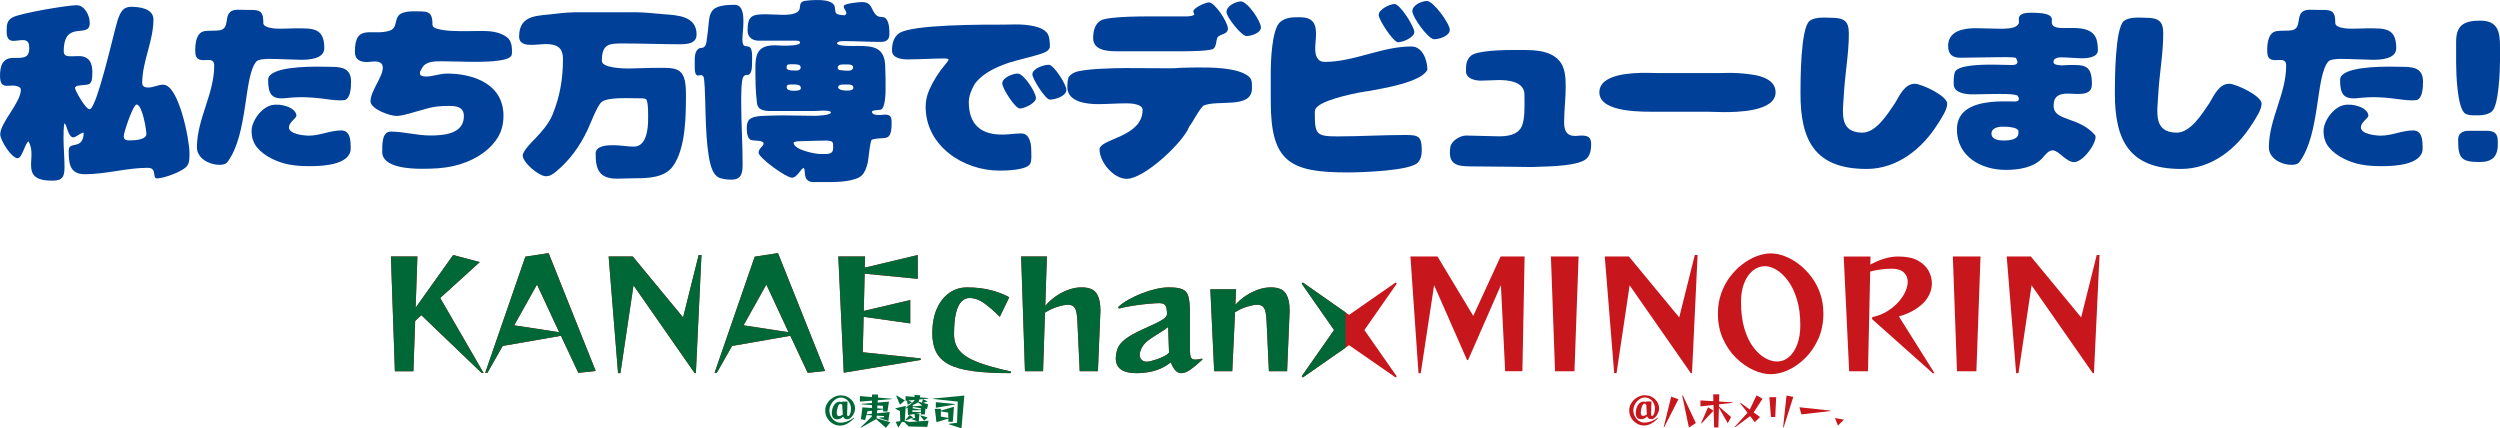 <?xml version="1.0" encoding="UTF-8"?>
<svg id="_レイヤー_2" data-name="レイヤー 2" xmlns="http://www.w3.org/2000/svg" xmlns:xlink="http://www.w3.org/1999/xlink" viewBox="0 0 1223.48 209.62">
  <defs>
    <style>
      .cls-1 {
        fill: none;
      }

      .cls-2 {
        fill: #004098;
      }

      .cls-3 {
        fill: #006837;
      }

      .cls-4 {
        clip-path: url(#clippath);
      }

      .cls-5 {
        fill: #c8161d;
      }
    </style>
    <clipPath id="clippath">
      <rect class="cls-1" x="184.72" y="116.76" width="473.79" height="76.66"/>
    </clipPath>
  </defs>
  <g id="_レイヤー_1-2" data-name="レイヤー 1">
    <g>
      <g>
        <g>
          <g>
            <path class="cls-5" d="M235.65,182.47l-29.45-28.22-3.02,2.81-.86,24.62h-9.07l-1.94-56.16h12.96l-.86,25.06,18.36-25.78,13.03,3.46-19.37,17.57,21.24,36.72-1.01-.07Z"/>
            <path class="cls-5" d="M283.03,182.47l-8.5-18.14-28.51,4.97-7.49,13.18h-1.08l19.66-56.88,11.38-1.73,23.04,57.67-8.5.94ZM262.8,139.27l-11.16,19.94,22.03,3.38-10.87-23.33Z"/>
            <path class="cls-5" d="M339.98,182.62l-29.95-42.98-6.41,42.98h-1.15l-4.61-57.1h11.81l24.62,29.81,7.63-30.53h1.37l-2.74,57.82h-.58Z"/>
            <path class="cls-5" d="M395.28,182.47l-8.5-18.14-28.51,4.97-7.49,13.18h-1.08l19.66-56.88,11.38-1.73,23.04,57.67-8.5.94ZM375.04,139.27l-11.16,19.94,22.03,3.38-10.87-23.33Z"/>
            <path class="cls-5" d="M412.92,182.4l-2.66-56.88h13.1l-.14,5.47,25.92-6.19v11.66l-25.99-2.52-.43,18.22,22.75-5.33v11.45l-22.82-3.24-.43,17.35,28.37,3.02v.72l-37.66,6.26Z"/>
            <path class="cls-5" d="M494.56,182.62c-7.39,0-13.56-.34-18.5-1.01-4.94-.67-8.86-1.78-11.74-3.31-2.88-1.54-4.94-3.55-6.19-6.05-1.25-2.5-1.87-5.54-1.87-9.14,0-4.66.74-8.66,2.23-12.02,1.49-3.36,3.52-5.94,6.08-7.74,2.57-1.8,5.46-2.7,8.68-2.7,4.37,0,8.32.47,11.84,1.4,3.53.94,6.47,2.08,8.82,3.42l-4.61,9.58c-2.93-2.93-5.54-5.2-7.85-6.8-2.3-1.61-4.66-2.41-7.06-2.41-1.39,0-2.66.56-3.82,1.69-1.15,1.13-2.05,2.99-2.7,5.58-.65,2.59-.97,6.12-.97,10.58,0,3.22.94,5.9,2.81,8.06,1.87,2.16,4.86,4.02,8.96,5.58,4.1,1.56,9.49,3.06,16.16,4.5l-.29.79Z"/>
            <path class="cls-5" d="M528.4,181.68l-1.15-24.7c-.14-3.17-.56-5.27-1.26-6.3-.7-1.03-1.79-1.55-3.28-1.55-1.2,0-2.88.32-5.04.97-2.16.65-4.25,1.62-6.26,2.92l-.94,28.66h-8.86l-1.87-56.16h12.6l-.79,24.19c1.49-1.78,3.22-3.35,5.18-4.72,1.97-1.37,4.04-2.44,6.23-3.2,2.18-.77,4.28-1.15,6.3-1.15,3.6,0,6.05.97,7.34,2.92s1.94,4.76,1.94,8.46c0,.34-.01.66-.04.97-.02.31-.04.66-.04,1.04l-1.15,27.65h-8.93Z"/>
            <path class="cls-5" d="M588.52,175.92c-2.21,2.06-4.15,3.7-5.83,4.9-1.68,1.2-3.19,1.8-4.54,1.8-1.06,0-2-.42-2.84-1.26-.84-.84-1.62-2.2-2.34-4.07-1.49,1.3-3.31,2.39-5.47,3.28-2.16.89-4.49,1.48-6.98,1.76-.77.1-1.51.17-2.23.22-.72.05-1.42.07-2.09.07-6.77,0-10.15-2.42-10.15-7.27,0-.58.05-1.18.14-1.8.1-.62.24-1.3.43-2.02.43-1.58,1.31-3.01,2.63-4.28,1.32-1.27,2.92-2.42,4.79-3.46,1.87-1.03,3.79-1.99,5.76-2.88,1.97-.89,3.8-1.73,5.51-2.52,1.7-.79,3.1-1.57,4.18-2.34,1.08-.77,1.62-1.54,1.62-2.3,0-2.11-.26-3.54-.79-4.28-.53-.74-1.54-1.12-3.02-1.12-1.06,0-2.69.1-4.9.29-2.21.19-4.63.48-7.27.86-2.64.38-5.16.89-7.56,1.51l-.36-.72c1.3-1.25,2.96-2.45,5-3.6,2.04-1.15,4.22-2.18,6.55-3.1,2.33-.91,4.64-1.63,6.95-2.16,2.3-.53,4.39-.79,6.26-.79,2.98,0,5.2.3,6.66.9,1.46.6,2.45,1.78,2.95,3.53.5,1.75.76,4.38.76,7.88v18.22c0,1.73.15,2.96.47,3.71.31.74,1.04,1.12,2.2,1.12.38,0,.85-.05,1.4-.14.55-.1,1.16-.22,1.84-.36l.29.43ZM571.67,160.01c-1.06.91-2.46,1.88-4.21,2.92-1.75,1.03-3.44,2.14-5.08,3.31-1.63,1.18-2.83,2.48-3.6,3.92-.67,1.34-1.01,2.52-1.01,3.53s.3,1.75.9,2.38c.6.62,1.45.94,2.56.94.24,0,.49-.01.76-.04.26-.02.52-.06.76-.11.96-.24,2.08-.58,3.35-1.01,1.27-.43,2.47-.94,3.6-1.51,1.13-.58,1.93-1.15,2.41-1.73l-.43-12.6Z"/>
            <path class="cls-5" d="M620.99,181.68l-1.15-24.7c-.14-3.17-.57-5.27-1.26-6.3-.7-1.03-1.79-1.55-3.28-1.55-1.15,0-2.76.3-4.82.9-2.06.6-4.08,1.52-6.05,2.77l-1.37,28.87h-8.86l-1.87-40.1h12.6l-.36,7.63c1.49-1.68,3.2-3.17,5.15-4.46,1.94-1.3,3.97-2.3,6.08-3.02,2.11-.72,4.13-1.08,6.05-1.08,3.6,0,6.05.97,7.34,2.92s1.94,4.76,1.94,8.46c0,.34-.01.66-.04.97-.02.31-.04.66-.04,1.04l-1.15,27.65h-8.93Z"/>
            <path class="cls-5" d="M682.98,184.71l-22.75-15.77-22.61,15.77-.58-.58,15.84-22.61-15.84-22.68.58-.58,22.61,15.84,22.75-15.84.58.58-15.84,22.68,15.84,22.68-.58.5Z"/>
            <path class="cls-5" d="M736.62,181.68l-2.09-42.12-16.06,36.65h-.5l-16.13-36.65-6.55,43.13h-1.08l-3.96-57.17h13.25l17.5,29.09,13.39-29.09h11.74l-1.08,56.16h-8.42Z"/>
            <path class="cls-5" d="M761.03,181.68l-2.02-56.16h13.54l-2.02,56.16h-9.5Z"/>
            <path class="cls-5" d="M827.48,182.62l-29.95-42.98-6.41,42.98h-1.15l-4.61-57.1h11.81l24.62,29.81,7.63-30.53h1.37l-2.74,57.82h-.58Z"/>
            <path class="cls-5" d="M866.65,183.12c-2.74,0-5.6-.68-8.6-2.05-3-1.37-5.82-3.35-8.46-5.94s-4.78-5.71-6.41-9.36c-1.63-3.65-2.45-7.75-2.45-12.31,0-3.55.54-6.85,1.62-9.9,1.08-3.05,2.53-5.77,4.36-8.17,1.82-2.4,3.86-4.45,6.12-6.16,2.26-1.7,4.57-3,6.95-3.89,2.38-.89,4.67-1.33,6.88-1.33s4.43.46,6.8,1.37c2.38.91,4.68,2.22,6.91,3.92,2.23,1.7,4.26,3.76,6.08,6.16,1.82,2.4,3.26,5.11,4.32,8.14,1.05,3.02,1.58,6.31,1.58,9.86,0,4.56-.82,8.66-2.45,12.31-1.63,3.65-3.74,6.77-6.34,9.36s-5.38,4.57-8.35,5.94c-2.98,1.37-5.83,2.05-8.57,2.05ZM869.53,176.93c2.26,0,4.25-.74,5.98-2.23,1.73-1.49,3.08-3.56,4.07-6.23.98-2.66,1.48-5.75,1.48-9.25,0-4.85-.55-9.08-1.66-12.71-1.1-3.62-2.54-6.64-4.32-9.04-1.78-2.4-3.66-4.2-5.65-5.4-1.99-1.2-3.88-1.8-5.65-1.8-2.21,0-4.2.73-5.98,2.2-1.78,1.46-3.18,3.49-4.21,6.08-1.03,2.59-1.55,5.64-1.55,9.14,0,5.14.56,9.55,1.69,13.25,1.13,3.7,2.59,6.72,4.39,9.07,1.8,2.35,3.71,4.09,5.72,5.22,2.02,1.13,3.91,1.69,5.69,1.69Z"/>
            <path class="cls-5" d="M945.85,182.62l-29.66-26.42.07-1.01c2.83-.58,5.39-1.6,7.67-3.06,2.28-1.46,4.2-3.14,5.76-5.04,1.56-1.9,2.65-3.78,3.28-5.65.43-1.25.65-2.42.65-3.53,0-1.87-.65-3.41-1.94-4.61-1.3-1.2-3.29-1.8-5.98-1.8-3.31,0-6.79.46-10.44,1.37l-1.08,48.82h-9.22l-2.66-56.16h13.1l-.07,3.96c2.26-1.25,4.55-2.22,6.88-2.92,2.33-.7,4.57-1.04,6.73-1.04,4.03,0,7.25.66,9.65,1.98,2.4,1.32,4.14,2.98,5.22,4.97,1.08,1.99,1.62,4.04,1.62,6.16,0,1.44-.22,2.78-.65,4.03-.67,2.06-1.84,3.92-3.49,5.58s-3.55,3.04-5.69,4.14c-2.14,1.1-4.24,1.92-6.3,2.45l17.5,27.86-.94-.07Z"/>
            <path class="cls-5" d="M957.73,181.68l-2.02-56.16h13.54l-2.02,56.16h-9.5Z"/>
            <path class="cls-5" d="M1024.19,182.62l-29.95-42.98-6.41,42.98h-1.15l-4.61-57.1h11.81l24.62,29.81,7.63-30.53h1.37l-2.74,57.82h-.58Z"/>
          </g>
          <g class="cls-4">
            <g>
              <path class="cls-3" d="M235.65,182.47l-29.45-28.22-3.02,2.81-.86,24.62h-9.07l-1.94-56.16h12.96l-.86,25.06,18.36-25.78,13.03,3.46-19.37,17.57,21.24,36.72-1.01-.07Z"/>
              <path class="cls-3" d="M283.03,182.47l-8.5-18.14-28.51,4.97-7.49,13.18h-1.08l19.66-56.88,11.38-1.73,23.04,57.67-8.5.94ZM262.8,139.27l-11.16,19.94,22.03,3.38-10.87-23.33Z"/>
              <path class="cls-3" d="M339.98,182.62l-29.95-42.98-6.41,42.98h-1.15l-4.61-57.1h11.81l24.62,29.81,7.63-30.53h1.37l-2.74,57.82h-.58Z"/>
              <path class="cls-3" d="M395.28,182.47l-8.5-18.14-28.51,4.97-7.49,13.18h-1.08l19.66-56.88,11.38-1.73,23.04,57.67-8.5.94ZM375.04,139.27l-11.16,19.94,22.03,3.38-10.87-23.33Z"/>
              <path class="cls-3" d="M412.92,182.4l-2.66-56.88h13.1l-.14,5.47,25.92-6.19v11.66l-25.99-2.52-.43,18.22,22.75-5.33v11.45l-22.82-3.24-.43,17.35,28.37,3.02v.72l-37.66,6.26Z"/>
              <path class="cls-3" d="M494.56,182.62c-7.39,0-13.56-.34-18.5-1.01-4.94-.67-8.86-1.78-11.74-3.31-2.88-1.54-4.94-3.55-6.19-6.05-1.25-2.5-1.87-5.54-1.87-9.14,0-4.66.74-8.66,2.23-12.02,1.49-3.36,3.52-5.94,6.08-7.74,2.57-1.8,5.46-2.7,8.68-2.7,4.37,0,8.32.47,11.84,1.4,3.53.94,6.47,2.08,8.82,3.42l-4.61,9.58c-2.93-2.93-5.54-5.2-7.85-6.8-2.3-1.61-4.66-2.41-7.06-2.41-1.39,0-2.66.56-3.82,1.69-1.15,1.13-2.05,2.99-2.7,5.58-.65,2.59-.97,6.12-.97,10.58,0,3.22.94,5.9,2.81,8.06,1.87,2.16,4.86,4.02,8.96,5.58,4.1,1.56,9.49,3.06,16.16,4.5l-.29.79Z"/>
              <path class="cls-3" d="M528.4,181.68l-1.15-24.7c-.14-3.17-.56-5.27-1.26-6.3-.7-1.03-1.79-1.55-3.28-1.55-1.2,0-2.88.32-5.04.97-2.16.65-4.25,1.62-6.26,2.92l-.94,28.66h-8.86l-1.87-56.16h12.6l-.79,24.19c1.49-1.78,3.22-3.35,5.18-4.72,1.97-1.37,4.04-2.44,6.23-3.2,2.18-.77,4.28-1.15,6.3-1.15,3.6,0,6.05.97,7.34,2.92s1.94,4.76,1.94,8.46c0,.34-.01.66-.04.97-.02.31-.04.66-.04,1.04l-1.15,27.65h-8.93Z"/>
              <path class="cls-3" d="M588.52,175.92c-2.21,2.06-4.15,3.7-5.83,4.9-1.68,1.2-3.19,1.8-4.54,1.8-1.06,0-2-.42-2.84-1.26-.84-.84-1.62-2.2-2.34-4.07-1.49,1.3-3.31,2.39-5.47,3.28-2.16.89-4.49,1.48-6.98,1.76-.77.1-1.51.17-2.23.22-.72.05-1.42.07-2.09.07-6.77,0-10.15-2.42-10.15-7.27,0-.58.05-1.18.14-1.8.1-.62.24-1.3.43-2.02.43-1.58,1.31-3.01,2.63-4.28,1.32-1.27,2.92-2.42,4.79-3.46,1.87-1.03,3.79-1.99,5.76-2.88,1.97-.89,3.8-1.73,5.51-2.52,1.7-.79,3.1-1.57,4.18-2.34,1.08-.77,1.62-1.54,1.62-2.3,0-2.11-.26-3.54-.79-4.28-.53-.74-1.54-1.12-3.02-1.12-1.06,0-2.69.1-4.9.29-2.21.19-4.63.48-7.27.86-2.64.38-5.16.89-7.56,1.51l-.36-.72c1.3-1.25,2.96-2.45,5-3.6,2.04-1.15,4.22-2.18,6.55-3.1,2.33-.91,4.64-1.63,6.95-2.16,2.3-.53,4.39-.79,6.26-.79,2.98,0,5.2.3,6.66.9,1.46.6,2.45,1.78,2.95,3.53.5,1.75.76,4.38.76,7.88v18.22c0,1.73.15,2.96.47,3.71.31.74,1.04,1.12,2.2,1.12.38,0,.85-.05,1.4-.14.55-.1,1.16-.22,1.84-.36l.29.43ZM571.67,160.01c-1.06.91-2.46,1.88-4.21,2.92-1.75,1.03-3.44,2.14-5.08,3.31-1.63,1.18-2.83,2.48-3.6,3.92-.67,1.34-1.01,2.52-1.01,3.53s.3,1.75.9,2.38c.6.62,1.45.94,2.56.94.24,0,.49-.01.76-.04.26-.02.52-.06.76-.11.96-.24,2.08-.58,3.35-1.01,1.27-.43,2.47-.94,3.6-1.51,1.13-.58,1.93-1.15,2.41-1.73l-.43-12.6Z"/>
              <path class="cls-3" d="M620.99,181.68l-1.15-24.7c-.14-3.17-.57-5.27-1.26-6.3-.7-1.03-1.79-1.55-3.28-1.55-1.15,0-2.76.3-4.82.9-2.06.6-4.08,1.52-6.05,2.77l-1.37,28.87h-8.86l-1.87-40.1h12.6l-.36,7.63c1.49-1.68,3.2-3.17,5.15-4.46,1.94-1.3,3.97-2.3,6.08-3.02,2.11-.72,4.13-1.08,6.05-1.08,3.6,0,6.05.97,7.34,2.92s1.94,4.76,1.94,8.46c0,.34-.01.66-.04.97-.02.31-.04.66-.04,1.04l-1.15,27.65h-8.93Z"/>
              <path class="cls-3" d="M682.98,184.71l-22.75-15.77-22.61,15.77-.58-.58,15.84-22.61-15.84-22.68.58-.58,22.61,15.84,22.75-15.84.58.58-15.84,22.68,15.84,22.68-.58.5Z"/>
              <path class="cls-3" d="M736.62,181.68l-2.09-42.12-16.06,36.65h-.5l-16.13-36.65-6.55,43.13h-1.08l-3.96-57.17h13.25l17.5,29.09,13.39-29.09h11.74l-1.08,56.16h-8.42Z"/>
              <path class="cls-3" d="M761.03,181.68l-2.02-56.16h13.54l-2.02,56.16h-9.5Z"/>
              <path class="cls-3" d="M827.48,182.62l-29.95-42.98-6.41,42.98h-1.15l-4.61-57.1h11.81l24.62,29.81,7.63-30.53h1.37l-2.74,57.82h-.58Z"/>
              <path class="cls-3" d="M866.65,183.12c-2.74,0-5.6-.68-8.6-2.05-3-1.37-5.82-3.35-8.46-5.94s-4.78-5.71-6.41-9.36c-1.63-3.65-2.45-7.75-2.45-12.31,0-3.55.54-6.85,1.62-9.9,1.08-3.05,2.53-5.77,4.36-8.17,1.82-2.4,3.86-4.45,6.12-6.16,2.26-1.7,4.57-3,6.95-3.89,2.38-.89,4.67-1.33,6.88-1.33s4.43.46,6.8,1.37c2.38.91,4.68,2.22,6.91,3.92,2.23,1.7,4.26,3.76,6.08,6.16,1.82,2.4,3.26,5.11,4.32,8.14,1.05,3.02,1.58,6.31,1.58,9.86,0,4.56-.82,8.66-2.45,12.31-1.63,3.65-3.74,6.77-6.34,9.36s-5.38,4.57-8.35,5.94c-2.98,1.37-5.83,2.05-8.57,2.05ZM869.53,176.93c2.26,0,4.25-.74,5.98-2.23,1.73-1.49,3.08-3.56,4.07-6.23.98-2.66,1.48-5.75,1.48-9.25,0-4.85-.55-9.08-1.66-12.71-1.1-3.62-2.54-6.64-4.32-9.04-1.78-2.4-3.66-4.2-5.65-5.4-1.99-1.2-3.88-1.8-5.65-1.8-2.21,0-4.2.73-5.98,2.2-1.78,1.46-3.18,3.49-4.21,6.08-1.03,2.59-1.55,5.64-1.55,9.14,0,5.14.56,9.55,1.69,13.25,1.13,3.7,2.59,6.72,4.39,9.07,1.8,2.35,3.71,4.09,5.72,5.22,2.02,1.13,3.91,1.69,5.69,1.69Z"/>
              <path class="cls-3" d="M945.85,182.62l-29.66-26.42.07-1.01c2.83-.58,5.39-1.6,7.67-3.06,2.28-1.46,4.2-3.14,5.76-5.04,1.56-1.9,2.65-3.78,3.28-5.65.43-1.25.65-2.42.65-3.53,0-1.87-.65-3.41-1.94-4.61-1.3-1.2-3.29-1.8-5.98-1.8-3.31,0-6.79.46-10.44,1.37l-1.08,48.82h-9.22l-2.66-56.16h13.1l-.07,3.96c2.26-1.25,4.55-2.22,6.88-2.92,2.33-.7,4.57-1.04,6.73-1.04,4.03,0,7.25.66,9.65,1.98,2.4,1.32,4.14,2.98,5.22,4.97,1.08,1.99,1.62,4.04,1.62,6.16,0,1.44-.22,2.78-.65,4.03-.67,2.06-1.84,3.92-3.49,5.58s-3.55,3.04-5.69,4.14c-2.14,1.1-4.24,1.92-6.3,2.45l17.5,27.86-.94-.07Z"/>
              <path class="cls-3" d="M957.73,181.68l-2.02-56.16h13.54l-2.02,56.16h-9.5Z"/>
              <path class="cls-3" d="M1024.19,182.62l-29.95-42.98-6.41,42.98h-1.15l-4.61-57.1h11.81l24.62,29.81,7.63-30.53h1.37l-2.74,57.82h-.58Z"/>
            </g>
          </g>
        </g>
        <g>
          <path class="cls-3" d="M417.99,204.6c-.61.71-1.29,1.34-2.04,1.9-.75.56-1.53,1-2.34,1.31s-1.62.48-2.42.48c-1,0-1.94-.19-2.82-.57-.88-.38-1.66-.9-2.34-1.58-.68-.67-1.21-1.46-1.59-2.36-.38-.9-.58-1.87-.58-2.9s.21-1.94.63-2.83c.42-.89.99-1.67,1.71-2.36.72-.68,1.54-1.22,2.45-1.61.91-.39,1.86-.58,2.84-.58,1.04,0,1.99.18,2.84.54.85.36,1.59.85,2.21,1.46.62.61,1.09,1.3,1.43,2.07.34.77.5,1.55.5,2.36,0,.5-.1,1.06-.31,1.66-.2.61-.49,1.18-.85,1.73-.36.55-.77.99-1.22,1.34-.46.35-.94.52-1.44.52-.55,0-.99-.12-1.3-.36-.32-.24-.56-.56-.73-.95-.31.31-.71.62-1.21.91-.49.29-1.02.44-1.58.44-.91,0-1.6-.25-2.06-.76-.46-.5-.69-1.29-.69-2.36,0-.67.09-1.33.27-1.99.18-.65.43-1.24.76-1.77.32-.53.72-.95,1.18-1.27.46-.32.97-.48,1.52-.48.28,0,.53.03.76.09.23.06.42.14.58.23l-.02-.38h2.63l-.2,5.92v.11c0,.74.16,1.12.49,1.12.26,0,.5-.19.72-.57s.39-.86.51-1.44c.13-.58.19-1.17.19-1.76s-.11-1.21-.33-1.84c-.22-.62-.55-1.2-.97-1.73-.43-.53-.95-.95-1.57-1.28-.62-.32-1.32-.49-2.1-.49-.72,0-1.41.18-2.08.54-.67.36-1.27.84-1.8,1.44-.53.6-.96,1.28-1.27,2.02-.31.75-.47,1.52-.47,2.3,0,.83.15,1.6.45,2.32.3.72.7,1.36,1.21,1.91.5.55,1.07.98,1.71,1.3.64.31,1.29.47,1.96.47.85,0,1.68-.12,2.49-.35s1.57-.54,2.28-.92,1.34-.78,1.91-1.2l.11.16ZM412.2,198.19c-.12-.17-.26-.3-.42-.4-.16-.1-.33-.15-.5-.15-.29,0-.54.16-.77.48-.22.32-.41.72-.56,1.2-.15.48-.26.97-.34,1.46-.08.49-.12.91-.12,1.24,0,.56.1.97.3,1.22.2.25.46.38.8.38.28,0,.58-.06.92-.19.34-.13.65-.29.95-.5l-.27-4.73Z"/>
          <path class="cls-3" d="M428.77,205.1l-7.34,4.18-.18-.18,5.44-5.27v-.56l-2.65-.16-.68,2.52-2.05-.5.76-5.76,4.64.31.02-1.42-5.04-.36v-.25l5.04-.41v-1.17l-5.9.47v-2.7l5.92.49v-1.24h2.99l-.09,1.48,6.75.54v.22l-6.84.54-.05,1.15,5.54-.47-.76,4.84-2.09-.02-.02-.97-2.92.36-.11,1.53,6.23-.67-.63,4.39-4.45-1.42v-.2l2.36-.18-.04-.58-3.55-.22-.07,1.31,6.71,1.93-2.16,2.72-4.79-4.25ZM426.7,201.03l-2.18.27-.4,1.48,2.56-.27.02-1.48ZM432.12,198.64l-2.74-.2-.07,1.4,2.84.2-.04-1.4Z"/>
          <path class="cls-3" d="M444.76,208.74l-2.27-2.23h-1.13l-1.71,2.77-1.33-2.86,2.25-.31-.14-4.95-2.21-1.13v-.2l5.04-1.19-.49,7.33,2.36.52,4.03-.23-3.02-1.12v-.22l1.69-.43-.31-1.89-3.15.5-.18-3.58-.81.41-.13-.22.9-.76-.02-.49h.61l2.7-2.25.02-.47-2.97.29,1.85.83-2.18,1.26-.23-2.03-.76.07v-2.27l4.37.36.05-.97,2.81.18-.25,1.01,4.19.36v.25l-4.46.43-.27,1.08,1.6.45.47-1.66,2.3,1.04-2.2.77,2.43.68-.58,2.5-.68-.56-.34,3.04h-1.93l-.02-.81-2.63.43h1.96l-.36,3.71,4.82-.27-.65,3.01-9.07-.22ZM440.46,198.05l-1.85-4.28.22-.22,4.01,2.41-2.38,2.09ZM443.32,205.75l-.2-.18,2.05-2.45,1.82,1.19-3.67,1.44ZM449.37,196.91l-3.11,1.57h.56l-.05.4,4.55-.38-1.94-1.58ZM450.68,200.73l-4.19.07-.09.7,4.28.25v-1.03ZM450.66,199.77l-3.94-.61-.09.67,4.03.63v-.68ZM452.28,205.88l-1.93-2.45.16-.14,3.46,1.01-1.69,1.58Z"/>
          <path class="cls-3" d="M464.49,207.68v-.29l3.87-.5.36-10.35-12.06-1.28v-.23l15.28-1.44-1.4,16.04-6.05-1.94ZM464.14,206.42l-.04-1.55-5.81,1.73-.79-6.52h2.97v.85l6.39-1.85-.58,7.34h-2.14ZM457.99,199.56v-2.75l9.43.94v.18l-9.43,1.64ZM464.04,201.92l-3.58-.61-.02,2.56,3.65.61-.05-2.56Z"/>
        </g>
        <g>
          <path class="cls-5" d="M811.5,204.54c-.61.71-1.3,1.34-2.05,1.9-.75.56-1.53,1-2.35,1.32-.81.32-1.62.48-2.43.48-1,0-1.94-.19-2.82-.57-.88-.38-1.67-.9-2.34-1.58-.68-.67-1.21-1.46-1.6-2.36s-.58-1.87-.58-2.9.21-1.94.63-2.83c.42-.89.99-1.68,1.71-2.36s1.54-1.22,2.45-1.61c.91-.39,1.86-.59,2.85-.59,1.05,0,2,.18,2.85.54.85.36,1.59.85,2.21,1.46.62.61,1.1,1.31,1.43,2.07.34.77.5,1.56.5,2.36,0,.51-.1,1.06-.31,1.67-.2.61-.49,1.18-.85,1.73-.36.55-.77,1-1.23,1.34-.46.35-.94.52-1.44.52-.55,0-.99-.12-1.31-.36-.32-.24-.56-.56-.73-.96-.31.31-.72.62-1.21.91-.49.29-1.02.44-1.59.44-.91,0-1.6-.25-2.07-.76-.46-.51-.69-1.29-.69-2.36,0-.67.09-1.34.27-1.99.18-.66.43-1.25.76-1.78.33-.53.72-.95,1.18-1.27.46-.32.97-.48,1.52-.48.28,0,.53.03.76.09.23.06.42.14.58.23l-.02-.38h2.63l-.2,5.93v.11c0,.75.16,1.12.49,1.12.26,0,.5-.19.72-.57.22-.38.39-.86.51-1.44.13-.58.19-1.17.19-1.76s-.11-1.21-.33-1.84c-.22-.63-.55-1.2-.97-1.73-.43-.53-.95-.96-1.57-1.28s-1.32-.49-2.1-.49c-.72,0-1.42.18-2.08.54-.67.36-1.27.84-1.8,1.44-.54.6-.96,1.28-1.27,2.03-.31.75-.47,1.52-.47,2.3,0,.83.15,1.61.45,2.33s.7,1.36,1.21,1.91c.5.55,1.08.99,1.71,1.3.64.31,1.29.47,1.97.47.85,0,1.69-.12,2.5-.35.81-.23,1.57-.54,2.28-.92.71-.38,1.35-.78,1.91-1.2l.11.16ZM805.69,198.11c-.12-.17-.26-.3-.42-.41-.16-.1-.33-.15-.5-.15-.29,0-.54.16-.77.48-.22.32-.41.72-.56,1.2-.15.48-.26.97-.34,1.46-.08.49-.12.91-.12,1.24,0,.57.1.97.3,1.23.2.25.47.38.8.38.28,0,.58-.06.92-.19s.66-.29.96-.5l-.27-4.74Z"/>
          <path class="cls-5" d="M814.2,209.05l3.66-14.92,3.54,1.26-7.02,13.8-.18-.14ZM826.54,209.23l-3.3-15.71.29-.07,6.39,13.57-3.37,2.22Z"/>
          <path class="cls-5" d="M841.22,199.52l-.27,9.69h-2.07l-.31-11.04-6.39.72v-2.94l6.33.38-.09-3.34h2.98l-.09,3.5,6.66.4v.23l-6.71.76-.02,1.06,5.93,5.14-1.62,3.05-4.33-7.61ZM832.53,206.99l3.37-7.65,2.65,1.64-5.84,6.26-.18-.25Z"/>
          <path class="cls-5" d="M858.78,206.59l-2.29-2.94-7.34,5.45-.23-.18,6.3-6.93-3.68-4.76.16-.18,4.62,3.37,3.34-6.96,2.9,1.7-4.33,6.67,3.12,2.27-2.56,2.49Z"/>
          <path class="cls-5" d="M866.7,204.09l-.78-9.71h3.32l-.45,9.71h-2.09ZM872.63,209.17l1.68-15.59,3.32.65-4.74,14.97-.25-.04Z"/>
          <path class="cls-5" d="M881.61,202.79l-1.01-3.48,15.28,1.64v.2l-14.27,1.64Z"/>
          <path class="cls-5" d="M899.47,208.29l-1.44-3.7,4.38.76-2.94,2.94Z"/>
        </g>
      </g>
      <g>
        <path class="cls-2" d="M36.65,42.83c0,1.57,5.39,10.58,6.96,10.58l.69-.1c3.43-2.84,10.19-31.95,11.76-37.83.78-2.94,1.76-7.74,3.63-10.09,1.08-1.47,2.65-2.06,4.41-2.06,4.02,0,10.98.78,10.98,6.17,0,10.68-5.49,20.58-5.49,31.17,0,1.76,1.47,2.16,2.94,2.16,2.65,0,4.7-1.37,7.35-1.37,7.65,0,12.84,27.15,12.84,33.22,0,1.96.1,4.61-.98,6.27-1.76,2.84-11.56,6.37-14.9,6.37-2.55,0,.29-5.19-4.51-5.19-10.39,0-20.39,3.14-30.77,3.14-7.64,0-7.94-5.59-7.94-11.66,0-4.8,6.96.1,7.35-8.43l-.29-.29c-1.27.29-3.82,2.35-4.7,2.35-2.84,0-3.23-6.47-4.41-6.86-.49.69-.49,5.98-.49,7.15,0,4.61.49,9.31.49,14.02s-.78,6.86-5.78,6.86c-3.04,0-7.45-.2-9.41-2.94-1.08-1.47-1.18-3.43-1.18-5.29,0-1.37.2-2.84.2-4.31,0-2.55-.2-4.21-1.37-6.66-1.67.39-3.14,8.23-5.39,8.23-3.04,0-8.53-8.82-8.53-11.66,0-5.78,10.09-15.58,10.09-21.86,0-.59-.29-.98-.78-1.27-4.12-2.45-9.41,2.55-9.41-5.59,0-4.51,1.08-8.72,6.47-8.72h1.76c3.72,0,6.08-.39,6.08-4.7,0-2.25-.39-4.02-3.14-4.02-1.57,0-3.14.39-4.7.39-2.74,0-3.23-2.35-3.23-4.61,0-3.04,0-5.39,3.04-6.96,3.72-1.96,26.46-5.88,31.17-5.88,4.12,0,6.47,5.19,6.47,8.72,0,8.04-12.74-2.06-12.74,13.92,0,2.25,1.86,2.35,3.63,2.35,1.27,0,2.45-.1,3.72-.1,5.1,0,6.66,3.33,6.66,7.84,0,7.74-1.76,5.59-7.64,6.76l-.88.78ZM63.7,68.7c1.96,0,7.94-.2,7.94-3.14,0-2.25-2.06-14.41-4.8-14.41-1.67,0-6.27,13.52-6.27,15.49,0,2.06,1.47,2.06,3.14,2.06Z"/>
        <path class="cls-2" d="M144.6,13.88c8.1,0,14.11-.55,14.11,9.65,0,5.37-7.55,5.73-11.38,5.73-3,0-5.92-.27-8.92-.27-2.55,0-11.19-.82-12.92,1.09-6.28,7.01-3.91,35.58-14.2,49.23-.91,1.18-2.46,1.36-3.91,1.36-4.82,0-11.01-3.09-11.01-8.55,0-13.83,8.46-26.12,8.46-39.95,0-2.09-.82-2.82-2.91-2.82-.82,0-1.64.09-2.46.09-3.19,0-3.91-1.73-3.91-4.64,0-3.37.36-8.83,4.55-9.56,1.91-.27,4-.18,5.92-.27,1.09-.09,2-.09,2.91-.64,3.73-2-.18-9.56,7.46-9.56,1.55,0,3.19.09,4.73.09,1.73,0,4.64-.18,6.1.82,1.64,1.09,1.64,3.82,1.64,5.55,0,2.73,6.55,2.82,8.46,2.82,2.46,0,4.82-.18,7.28-.18ZM132.96,51.46c4.46-1,11.65,1.09,12.1,4.91.18,1.64-3.64,3.19-3.64,6.01,0,3.28,7.37,4,9.74,4,5.46,0,10.37-2.55,15.83-2.55,4.64,0,4.64,5.37,4.64,8.83,0,8.01-13.83,8.65-19.48,8.65-3.64,0-7.19-.09-10.83-.82-5.55-1.09-11.83-3.91-15.47-8.28-1.91-2.27-2.73-5.1-2.73-8.1,0-4.73,4.64-11.47,9.83-12.65ZM168.9,48.91c-6.28,1.09-14.2-2.55-28.85-.91-7.1.82-8.83-1.91-8.83-8.92,0-6.64,20.66-6.46,25.3-6.46,1.91,0,3.82.09,5.82.09,5.28,0,9.46,1,9.46,7.19,0,2.82-.18,7.92-2.91,9.01Z"/>
        <path class="cls-2" d="M207.08,53.65c-4.28,1.09-9.28,3-12.92,3.09-3.09.09-12.83-3.28-12.83-7.19,0-5.01,6.01-11.92,6.01-16.38,0-2.55-1.91-3.09-4.1-3.09-1.18,0-2.46.27-3.64.27-3.46,0-5.92-1.18-5.92-5.01,0-14.01,8.28-7.64,16.84-10.28,4-1.27,2.46-5.01,4.55-7.46,2.27-2.64,8.55-2,11.38-2,4.64,0,5.19,2.46,5.19,6.46,0,1.18,1.27,1.73,2.27,2,4.28,1.27,10.19,1.18,14.65,1.18,2.55,0,5.1-.09,7.64-.09,4.1,0,8.65.55,11.92,3.09,2.18,1.64,2.46,4.55,2.46,7.1,0,.55-.09,1-.18,1.55-.82,3.64-16.29,3.37-19.48,3.37-4.82,0-9.74-.27-14.56-.27-3,0-7.46-.09-9.37,2.64v-.09c-.55,1.37-2.18,2.64-1.18,4.28,3.09,1.82,8.55-.82,12.83-.82,13.2,0,27.76,5.19,27.76,20.66,0,4.19-1,8.19-3.46,11.65-4.82,6.83-12.56,10.92-20.57,12.83-5.37,1.27-10.37,1.46-15.83,1.46s-19.47-.46-19.47-8.19c0-3.28-.27-10.01,4.1-10.01,6.28,0,13.1,1.91,19.38,1.91,6.83,0,16.47-.82,16.47-9.46,0-4.37-3.37-5.01-7.1-5.01-4.37,0-7.64.18-12.83,1.82Z"/>
        <path class="cls-2" d="M310.52,5.98c4.8,0,9.51.59,14.31.98,6.76.49,16.07.88,16.07,9.9,0,4.61-4.9,4.8-8.33,4.8-9.02,0-18.03-.39-27.05-.39-7.25,0-10.98-.1-10.98,8.53,0,3.53,10.78,3.72,13.13,3.72,3.82,0,7.55-.29,11.27-.29,11.66,0,16.76-1.37,16.76,12.54,0,10.58,0,26.66-6.37,35.58-1.96,2.74-5,4.21-8.13,5-3.33.78-6.57.88-9.9.88-3.14,0-6.27.2-9.31.2-8.72,0-10.49-4.41-10.49-12.25,0-4.02,5.88-4.12,8.72-4.12,3.43,0,6.66.69,10,.69,6.17,0,6.96-8.72,6.96-13.23,0-1.76.2-8.82-.98-9.9-.29-.29-1.27-.49-1.67-.49-2.65,0-5.39-.1-8.04-.1-2.84,0-10.09,0-12.15,1.96-2.16,1.96-5.39,10.58-6.86,13.72-3.72,7.84-8.62,14.7-15.39,20.29-1.47,1.18-2.94,2.25-4.9,2.25-3.43,0-11.37-6.66-11.37-10.19,0-2.06,4.41-6.57,5.98-8.13,1.76-1.76,3.33-3.63,4.9-5.59,1.47-1.96,2.84-4.02,3.72-6.27,3.63-8.82,5.1-17.64,5.1-27.15,0-5.68-2.94-7.35-8.33-7.35-2.25,0-4.61.39-6.96.39-2.94,0-6.17-.39-6.17-4.12,0-10.98,9.51-10,17.45-11.07,3.82-.49,7.64-.78,11.47-.78h27.54Z"/>
        <path class="cls-2" d="M363.42,80.37c0,4.12-.39,7.55-5.49,7.55-1.76,0-3.63-.2-5.29-.69-1.86-.59-3.04-1.96-3.82-3.63-3.43-7.06-3.43-26.76-3.72-35.18-.1-1.67-.2-10.09-.88-10.98-.29-.29-.59-.69-1.08-.69s-1.08.2-1.57.2c-1.67,0-1.57-3.33-1.57-4.31v-3.53c0-2.25.49-5.68,3.43-5.68.98,0,1.76-.88,2.06-1.76.29-.88.29-1.96.49-2.94,1.86-11.27-1.18-16.37,13.53-16.37,4.21,0,4.31,5.39,4.31,8.43s-.49,5.78-.49,8.72c0,4.31,2.06,2.55,3.53,3.53,1.57.98,1.18,5.59,1.18,6.96,0,1.57.2,6.66-2.16,6.66-.98,0-1.47.1-2.06.88-1.18,1.57-1.08,10.49-1.08,12.84,0,10,.69,19.99.69,29.99ZM376.06,54.3c-1.27,0-2.55-.29-3.63-.78-1.18-.59-1.76-1.67-1.96-2.94-.78-5.88-.78-11.86-.78-17.74,0-7.35,1.96-10.68,9.7-10.68,1.27,0,2.55.2,3.72.2,1.27,0,8.43.1,8.43-1.47,0-1.08-1.67-.98-2.45-.98h-17.74c-3.14,0-5.49-1.67-5.49-5,0-7.15,2.16-7.94,9.02-7.94,2.65,0,5.39.29,8.13.29,2.16,0,5.19-.1,7.06-1.27,2.45-1.57.49-3.92,2.65-5.19,1.18-.69,5.98-.78,7.55-.78,2.25,0,5.1.2,6.96,1.47,2.65,1.86.29,4.9,3.04,5.59,1.08.29,2.16.39,3.23.39l.69-.78c0-1.76-1.27-2.06-1.27-3.72,0-1.27,7.64-1.96,8.72-1.96,5.19,0,4.31,3.14,6.96,6.17,1.76,1.96,3.82.29,5.19,2.16,1.47,2.06,1.47,5.1,1.47,7.45,0,2.65-1.57,3.72-4.12,3.72-5.98,0-12.05-.39-18.03-.39-1.08,0-2.84-.1-3.53.98,0,1.76,9.02,1.37,10.29,1.37,7.64,0,12.94.78,13.33,9.51.2,3.82.2,7.94.2,11.76,0,1.96-.2,9.11-2.25,9.9-.69.29-4.41.1-4.41,1.08,0,1.57,2.65,1.57,3.82,1.57.88,0,1.67-.2,2.55-.2,2.74,0,3.23,1.18,3.23,3.72,0,1.96.1,6.37-2.06,7.35-.88.39-1.96.49-2.94.49-1.37.1-3.23.2-4.61.69-.98.29-1.67,10-2.16,11.66-.29,1.08-.59,2.16-1.08,3.23-.39.88-.98,1.86-1.67,2.55-2.94,2.94-11.47,3.33-15.49,3.33h-8.13c-1.67,0-3.04-.49-3.82-2.06-.69-1.37-.39-4.8-1.08-4.8-1.27,0-3.04,4.7-5.78,4.7s-16.27-9.7-16.27-12.25c0-2.06,2.45-3.23,2.45-4.41,0-1.76-4.61-1.37-5.78-1.67-2.25-.49-2.45-3.92-2.45-5.88,0-1.18.1-2.25.59-3.33,1.18-2.55,5.98-2.65,8.33-2.74,2.94-.1,5.98-.2,8.92-.2,5.1,0,10.29.2,15.39.2,1.18,0,7.94-.2,7.94-1.67,0-.88-3.14-.88-3.72-.88-1.47,0-3.04.2-4.51.2h-22.35ZM384.98,33.32c0,1.37,3.92,1.18,4.8,1.18,1.08,0,2.06-.39,2.06-1.57,0-1.47-2.06-1.47-3.14-1.47h-1.76c-1.08,0-1.96,0-1.96,1.37v.49ZM389.2,44.4c.88,0,2.74-.1,2.74-1.27,0-1.47-1.57-1.76-2.74-1.76h-1.86c-.98,0-2.35-.1-2.35,1.27,0,1.47,1.86,1.76,3.04,1.76h1.18ZM404,75.37c1.86,0,3.72-.39,3.72-2.65v-2.25c0-1.67-2.45-1.67-3.63-1.67-3.92,0-7.94.2-11.86.29-.59,0-3.82,0-3.82.78,0,3.43,10.39,5.49,13.03,5.49h2.55ZM412.43,31.56c-1.18,0-2.45.2-2.45,1.67,0,.78.59.98,1.27,1.08,1.37.2,2.65.29,4.02.29,1.08,0,2.25-.49,2.25-1.67,0-1.08-1.37-1.37-2.16-1.37h-2.94ZM415.17,44.3c.98,0,2.45-.2,2.45-1.37,0-1.37-1.37-1.57-2.45-1.57h-2.65c-.78,0-2.35.29-2.35,1.27,0,1.37,2.55,1.67,3.63,1.67h1.37Z"/>
        <path class="cls-2" d="M510.88,25.8c-1.73.73-3.64,1.18-5.46,1.73-4.91,1.37-9.92,2.37-14.74,4.28-5.1,2-10.19,4.73-13.56,9.1-1.55,2.64-3,5.92-3,9.01,0,10.92,5.82,16.29,17.29,15.93,2.82-.09,5.55-.55,8.37-.55,4.19,0,4.91,5.1,4.91,8.46,0,1.91.27,4.19-.36,6.01-1.18,3.55-12.01,3.73-15.2,3.73-17.75,0-36.13-12.1-36.13-31.31,0-2.82.64-5.55,1.73-8.1,1.91-4.37,4.64-8.74,7.74-12.38.27-.36,1.73-2,1.73-2.46,0-.55-1.27-.64-1.64-.64-6.1,0-12.19.46-18.29.46-2.91,0-7.74-.55-7.74-4.37,0-3.19.73-6.55,3.55-8.46,6.46-4.37,41.86-4.19,50.87-4.19,2.09,0,4.19-.09,6.28-.09,4.37,0,13.74.55,15.74,5.1.82,1.91.82,4.1.82,6.19-.55,1.36-1.73,2.09-2.91,2.55ZM490.5,40.81c0-2.82,5.19-4.82,7.55-4.82,3,0,8.92,9.19,8.92,12.01,0,2.46-5.64,5.1-7.83,5.1-2.37,0-8.65-9.92-8.65-12.29ZM513.34,31.71c2.46.09,8.65,9.83,8.55,12.29-.09,3.09-5.64,4.82-8.19,4.73-2.09-.09-8.55-10.28-8.46-12.38,0-2.82,5.73-4.73,8.1-4.64Z"/>
        <path class="cls-2" d="M581.92,62.14c-2.94,7.64-21.95,25.38-30.48,25.38-6.47,0-13.33-8.13-13.33-14.41,0-5.29,21.07-5.88,21.07-19.31,0-2.94-5.68-3.23-7.84-3.23-4.61,0-9.31.39-13.92.39-5.59,0-15.09-.98-15.09-8.43,0-1.37.1-2.84.49-4.21.39-1.37,1.76-2.25,3.04-2.84,3.92-1.86,19.99-2.16,24.89-2.16,7.55,0,15.09.1,22.64.1,1.37,0,2.65-.1,3.92-.2,2.94-.1,5.88-.2,8.72-.2,6.96,0,18.13,0,24.01,3.63,2.94,1.76,2.65,3.63,2.65,6.66,0,10.19-16.96,5.29-23.82,8.43-2.94,3.14-4.51,7.15-7.06,10.49l.1-.1ZM584.47,6.96c-.1-.2-.49-1.18-.49-1.37,0-1.76,6.08-4.41,7.64-4.41,3.04,0,9.31,9.9,9.31,12.74s-3.23,2.65-4.8,4.02c-1.18,1.08-.49,4.31-2.25,5.88-1.37,1.18-12.25,1.27-14.6,1.27h-32.73c-4.51,0-11.57-.39-11.57-6.47,0-3.23.78-6.96,3.82-8.62h-.1c4.51-2.25,23.52-1.96,28.72-1.96h13.23c.78,0,3.63-.2,3.92-1.08h-.1ZM600.24,5.88c0-2.94,4.12-4.9,6.76-5.19,3.33-.39,10.09,9.7,10.09,12.74,0,2.74-4.8,4.21-7.06,4.21-2.45,0-9.8-9.31-9.8-11.76Z"/>
        <path class="cls-2" d="M621.9,35.48c0-5.39.49-21.17,4.61-24.7,2.74-2.35,6.17-2.35,9.6-2.35,5.59,0,7.94,2.35,7.94,7.94,0,2.55-.39,5-.39,7.55,0,3.04.88,6.37,4.61,6.37,14.5,0,27.93-7.55,42.44-7.55,5.49,0,7.84,6.76,7.84,11.37-2.84,6.17-22.15,9.21-28.42,10.39h.1c-5.88.69-20.68,3.82-25.09,7.35-1.57,1.27-1.67,1.76-1.67,3.63,0,10.19.69,11.27,10.98,11.27,11.07,0,22.15-.69,33.22-.69,6.37,0,8.13.49,8.13,7.35,0,2.35-.29,4.12-1.76,5.98-3.33,4.31-28.62,5-34.6,5-28.13,0-37.54-5.1-37.54-34.69v-14.21ZM674.72,7.25c0-2.65,5.49-5.29,7.74-5.29,2.74,0,9.7,11.08,9.7,13.72s-5.59,5-7.94,5-9.51-10.98-9.51-13.43ZM691.19,5.49c0-3.04,4.61-5,7.16-5,3.14,0,11.17,11.07,11.17,14.11s-5.29,4.61-7.64,4.61c-2.94,0-10.68-10.88-10.68-13.72Z"/>
        <path class="cls-2" d="M747.14,24.5c7.84,0,16.66,1.67,18.52,10.68.49,2.35.59,4.8.59,7.25,0,5.88-.78,11.56-.78,17.45,0,3.82,1.08,6.66,5.39,6.66.98,0,1.96-.2,2.94-.2,3.23,0,4.9.69,4.9,4.21,0,2.45-.29,4.61-1.76,6.57-3.14,4.21-19.01,4.31-24.21,4.51-1.67.1-3.33.1-5,.1-2.16,0-4.21-.1-6.37-.1-2.84,0-18.33-.2-21.17-.2-7.16,0-11.76-.78-10.39-9.51.49-3.04,4.8-5.59,7.74-5.59l16.07.39c3.92,0,8.82-.59,10.88-4.41,1.96-3.53,1.57-10.88,1.57-14.9,0-.78,0-1.67-.1-2.45v.1c-1.08-5.29-8.13-5.88-12.54-5.88-2.84,0-5.78.29-8.62.29s-7.35-.88-7.35-4.61c0-2.94,0-5.19,2.25-7.45,2.74-2.74,16.37-2.94,20.48-2.94h6.96Z"/>
        <path class="cls-2" d="M841.03,35.77c1.76,0,3.63-.1,5.39-.1,3.72,0,7.55.29,11.27.88,4.8.69,11.27,2.74,11.27,8.62,0,9.51-19.01,9.7-25.48,9.7-2.84,0-5.78-.2-8.62-.2h-23.42c-6.66,0-28.72.78-28.72-9.51,0-9.21,16.66-9.51,23.03-9.51,1.76,0,3.53.1,5.29.1h29.99Z"/>
        <path class="cls-2" d="M948.49,60.38c-7.55,12.29-19.93,22.3-34.95,22.3-25.48,0-32.4-14.11-32.4-36.86,0-5.82,0-32.12,4.46-35.58,2.82-2.18,8.19-1.55,10.56-1.55,6.46,0,8.65,1.73,8.65,7.64,0,10.1-1.82,19.02-2.46,30.12-.46,8.55-2.46,18.29,8.92,18.47,6.83.09,12.38-8.92,16.2-14.56,2.18-3.64,4.64-9.37,9.65-9.37,3.09,0,15.83,5.82,15.83,9.74,0,3.09-2.91,7.1-4.46,9.74v-.09Z"/>
        <path class="cls-2" d="M987.53,47h.09c-1.27-1.27-9.46-1-11.56-1-3.55,0-7.1.18-10.56.18-3.82,0-9.28-.73-9.37-4.91v-1.09c0-2.37.18-3.64.55-4.82,1.37-3.91,15.29-3.73,18.93-3.73,3,0,5.92.18,8.92.18,1.18,0,2.82-.09,2.82-1.64l-.73-1.82c-1.64-.55-7.19-.36-9.1-.36-6.1,0-12.1.27-18.11.27-4,0-6.01-1.73-6.01-5.82,0-7.37,7.64-8.65,13.56-8.65,3.82,0,7.73.27,11.65.27,2.46,0,6.92.09,8.74-1.73.36-.36.73-.91.73-1.46s-.09-1.09-.09-1.64c0-2.82,3.82-3,5.92-3,2.28,0,8.19,0,9.74,1.91.82,1,.46,1.55.46,2.64,0,6.55,16.74-1.18,21.39,7.28,1,1.91,1.18,4.46,1.18,6.55,0,3.37-4.91,3.91-7.46,3.91-3.55,0-7.01-.45-10.56-.45-.91,0-3.73.18-3.73,2.27,0,1.55,3.18,1.64,4.28,1.64,1.18,0,2.28-.18,3.46-.18,7.1,0,11.1-.36,11.1,9.28,0,4.1-2.73,4.91-7.01,4.91-1.55,0-3.09-.18-4.73-.18-4.28,0-7.01,1.18-7.01,5.92,0,7.74,12.1,5.1,20.2,14.29,1.91,2.09-4.82,12.74-9.83,13.29-3.91.45-7.83-5.73-10.74-5.73-2.18,0-3.37,1.91-4.73,3.28h.09c-4.46,5.19-11.92,6.28-18.47,6.28-11.92,0-23.84-6.55-23.84-19.75,0-9.19,7.46-12.47,16.47-13.47,4.1-.46,8.19-.27,12.29-.27.91,0,1.64-.46,1.55-1.64l-.46-1ZM979.61,62.02c-2,0-5.01.82-5.01,3.28,0,3.09,3.64,3.46,6.01,3.46s7.19-.27,7.19-3.64v-.91c0-1.73-4.64-2.18-5.92-2.18h-2.27Z"/>
        <path class="cls-2" d="M1102.35,60.38c-7.55,12.29-19.93,22.3-34.95,22.3-25.48,0-32.4-14.11-32.4-36.86,0-5.82,0-32.12,4.46-35.58,2.82-2.18,8.19-1.55,10.56-1.55,6.46,0,8.65,1.73,8.65,7.64,0,10.1-1.82,19.02-2.46,30.12-.46,8.55-2.46,18.29,8.92,18.47,6.83.09,12.38-8.92,16.2-14.56,2.18-3.64,4.64-9.37,9.65-9.37,3.09,0,15.83,5.82,15.83,9.74,0,3.09-2.91,7.1-4.46,9.74v-.09Z"/>
        <path class="cls-2" d="M1158.6,13.88c8.1,0,14.11-.55,14.11,9.65,0,5.37-7.55,5.73-11.38,5.73-3,0-5.92-.27-8.92-.27-2.55,0-11.19-.82-12.92,1.09-6.28,7.01-3.91,35.58-14.2,49.23-.91,1.18-2.46,1.36-3.91,1.36-4.82,0-11.01-3.09-11.01-8.55,0-13.83,8.46-26.12,8.46-39.95,0-2.09-.82-2.82-2.91-2.82-.82,0-1.64.09-2.46.09-3.19,0-3.91-1.73-3.91-4.64,0-3.37.36-8.83,4.55-9.56,1.91-.27,4-.18,5.92-.27,1.09-.09,2-.09,2.91-.64,3.73-2-.18-9.56,7.46-9.56,1.55,0,3.18.09,4.73.09,1.73,0,4.64-.18,6.1.82,1.64,1.09,1.64,3.82,1.64,5.55,0,2.73,6.55,2.82,8.46,2.82,2.46,0,4.82-.18,7.28-.18ZM1146.95,51.46c4.46-1,11.65,1.09,12.1,4.91.18,1.64-3.64,3.19-3.64,6.01,0,3.28,7.37,4,9.74,4,5.46,0,10.38-2.55,15.83-2.55,4.64,0,4.64,5.37,4.64,8.83,0,8.01-13.83,8.65-19.47,8.65-3.64,0-7.19-.09-10.83-.82-5.55-1.09-11.83-3.91-15.47-8.28-1.91-2.27-2.73-5.1-2.73-8.1,0-4.73,4.64-11.47,9.83-12.65ZM1182.9,48.91c-6.28,1.09-14.2-2.55-28.85-.91-7.1.82-8.83-1.91-8.83-8.92,0-6.64,20.66-6.46,25.3-6.46,1.91,0,3.82.09,5.82.09,5.28,0,9.46,1,9.46,7.19,0,2.82-.18,7.92-2.91,9.01Z"/>
        <path class="cls-2" d="M1202.02,20.19c0-8.23,4.41-10.09,11.86-10.09,8.53,0,9.6,5.49,9.6,12.64v7.06c0,4.7-.59,21.76-3.92,24.7-2.16,1.86-5.29,1.96-7.94,1.96-1.67,0-3.53,0-5-.78-4.12-2.16-4.61-20.19-4.61-24.7v-10.78ZM1216.62,64c3.82,0,5.78.98,5.78,5.1v1.67c0,6.08-3.04,8.53-8.92,8.53-9.31,0-10.49-2.16-10.49-11.07,0-2.74,2.16-4.21,4.8-4.21h8.82Z"/>
      </g>
    </g>
  </g>
</svg>